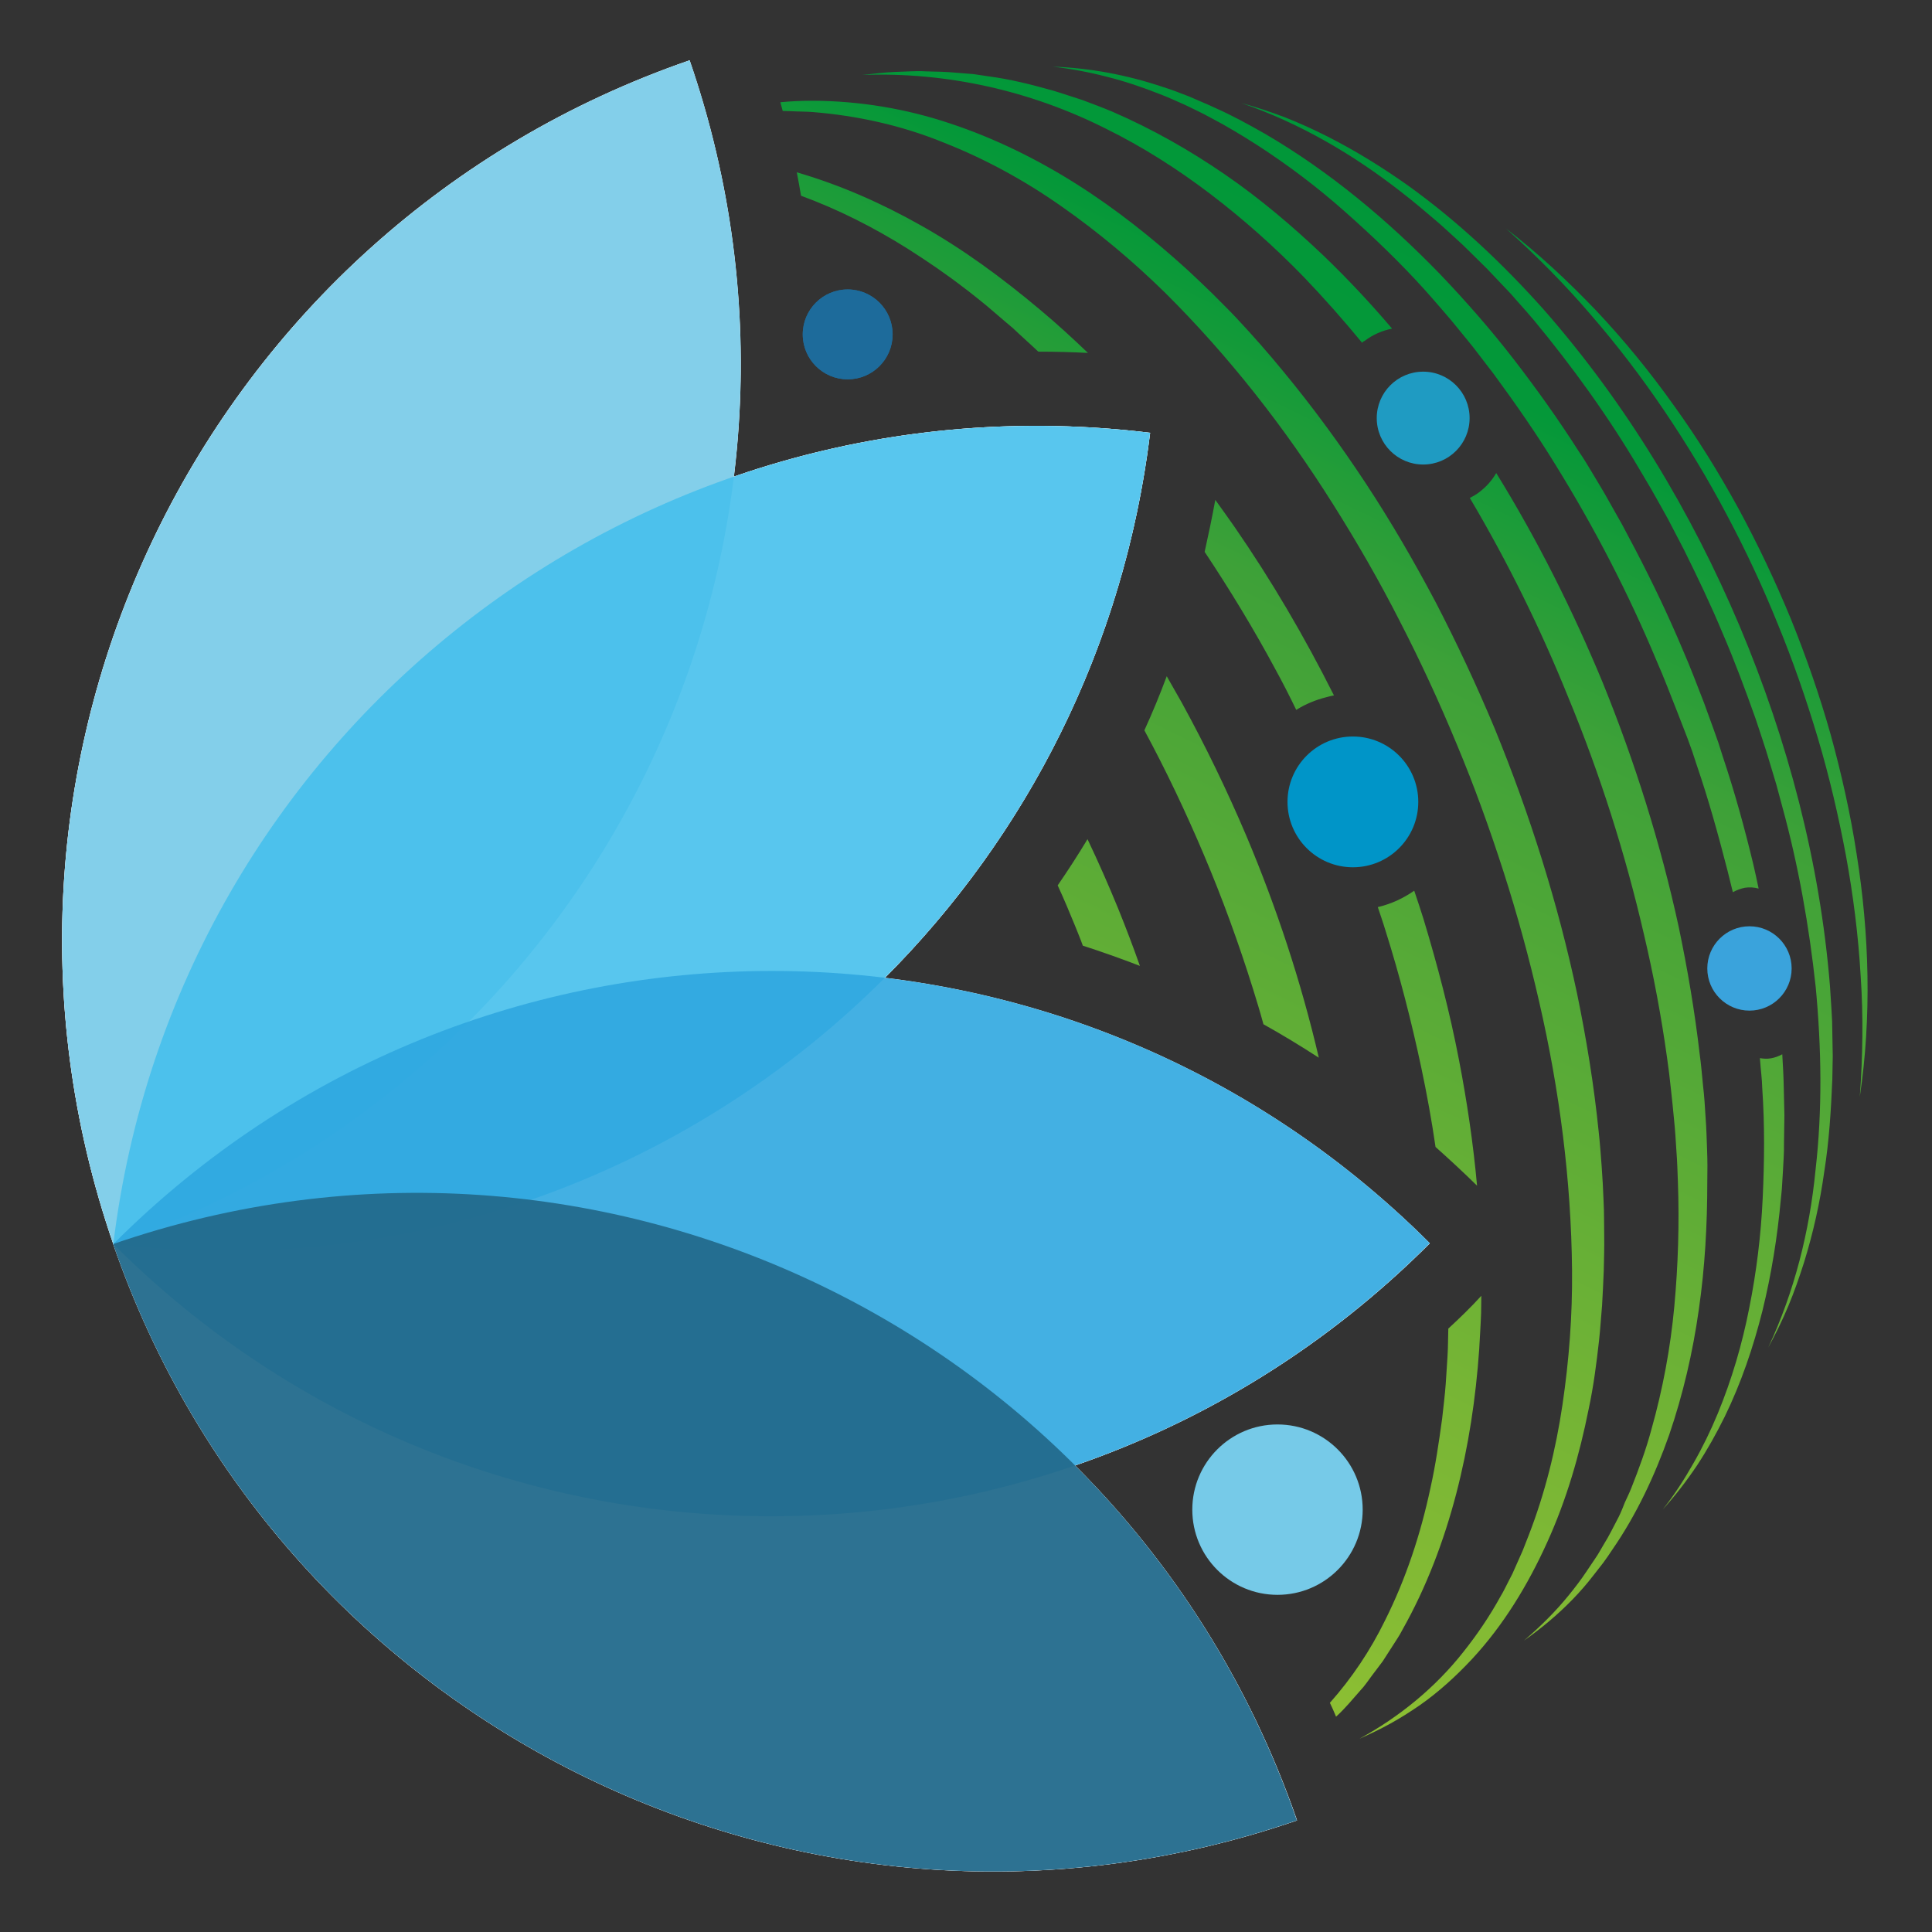 <?xml version="1.0" encoding="utf-8"?>
<!-- Generator: Adobe Illustrator 28.1.0, SVG Export Plug-In . SVG Version: 6.00 Build 0)  -->
<svg version="1.1" id="Livello_2" xmlns="http://www.w3.org/2000/svg" xmlns:xlink="http://www.w3.org/1999/xlink" x="0px" y="0px"
	 viewBox="0 0 90.71 90.71" style="enable-background:new 0 0 90.71 90.71;" xml:space="preserve">
<rect x="0" y="0" width="90.71" height="90.71" fill="#333333" stroke="none"/>
<style type="text/css">
	.st0{fill:url(#SVGID_1_);}
	.st1{fill:#1F9BC2;}
	.st2{fill:#0095C8;}
	.st3{fill:#3AA3DC;}
	.st4{fill:#76CAE8;}
	.st5{fill:#1D6B9B;}
	.st6{fill:#FFFFFF;}
	.st7{opacity:0.9;fill:#76CAE8;}
	.st8{opacity:0.9;fill:#46C0EC;}
	.st9{opacity:0.9;fill:#2FA8E0;}
	.st10{opacity:0.95;fill:#236B8D;}
</style>
<g>
	<linearGradient id="SVGID_1_" gradientUnits="userSpaceOnUse" x1="41.66" y1="71.366" x2="71.412" y2="10.268">
		<stop  offset="0" style="stop-color:#8DBF33"/>
		<stop  offset="0.236" style="stop-color:#79B635"/>
		<stop  offset="0.696" style="stop-color:#3EA138"/>
		<stop  offset="0.885" style="stop-color:#049839"/>
		<stop  offset="1" style="stop-color:#009739"/>
	</linearGradient>
	<path class="st0" d="M63.95,16.09c-0.88-1.07-1.79-2.1-2.75-3.1c-1.36-1.4-2.82-2.7-4.37-3.88c-1.55-1.18-3.2-2.23-4.95-3.09
		c-3.49-1.75-7.42-2.65-11.39-2.5c0.49-0.05,0.99-0.12,1.48-0.14l0.75-0.03l0.37-0.01c0.12,0,0.25,0,0.37,0.01
		c0.5,0.01,1,0.02,1.5,0.07l0.75,0.06l0.74,0.11c0.99,0.13,1.97,0.38,2.94,0.65c0.48,0.14,0.96,0.31,1.44,0.46
		c0.47,0.18,0.94,0.35,1.41,0.55c1.85,0.8,3.61,1.8,5.27,2.94c1.66,1.14,3.2,2.45,4.66,3.84c1.12,1.08,2.18,2.21,3.19,3.4
		c-0.46,0.09-0.9,0.28-1.28,0.57C64.02,16.02,63.99,16.06,63.95,16.09z M80.15,53.98c-0.02-0.5-0.03-1-0.07-1.51
		c-0.03-0.5-0.06-1-0.12-1.5c-0.05-0.5-0.09-1-0.16-1.5c-0.23-1.99-0.57-3.98-0.98-5.94c-0.85-3.92-2.06-7.76-3.57-11.48
		c-1.41-3.4-3.06-6.7-5-9.84c-0.2,0.35-0.47,0.65-0.8,0.9c-0.14,0.11-0.29,0.19-0.44,0.27c1.77,2.99,3.31,6.11,4.61,9.33
		c1.5,3.62,2.69,7.37,3.57,11.18c0.45,1.91,0.81,3.83,1.08,5.77c0.07,0.48,0.13,0.97,0.18,1.46c0.06,0.49,0.1,0.97,0.15,1.46
		c0.05,0.49,0.08,0.97,0.11,1.46c0.04,0.49,0.05,0.98,0.07,1.46c0.07,1.95,0.01,3.91-0.17,5.85c-0.18,1.94-0.54,3.87-1.07,5.75
		c-0.25,0.94-0.59,1.86-0.95,2.77c-0.09,0.23-0.2,0.45-0.3,0.67C76.2,70.77,76.11,71,76,71.22c-0.23,0.43-0.44,0.88-0.7,1.29
		c-0.13,0.21-0.24,0.43-0.38,0.63l-0.41,0.61c-0.27,0.41-0.57,0.8-0.88,1.18c-0.62,0.76-1.33,1.46-2.08,2.1
		c0.81-0.57,1.58-1.21,2.28-1.93c0.35-0.36,0.68-0.74,0.98-1.13l0.46-0.59c0.15-0.2,0.29-0.41,0.43-0.62c1.14-1.65,2-3.49,2.67-5.39
		c0.65-1.9,1.11-3.88,1.39-5.87c0.29-1.99,0.4-4.01,0.4-6.02C80.17,54.99,80.17,54.49,80.15,53.98z M83.68,49.5
		c-0.17,0.09-0.35,0.16-0.54,0.19c-0.17,0.03-0.34,0.02-0.51-0.01c0,0.04,0.01,0.09,0.01,0.13c0.03,0.43,0.09,0.86,0.1,1.29
		c0.12,1.72,0.1,3.45,0.02,5.17c-0.08,1.72-0.29,3.44-0.63,5.14c-0.33,1.69-0.82,3.36-1.48,4.96c-0.33,0.8-0.71,1.58-1.14,2.33
		c-0.43,0.76-0.9,1.49-1.44,2.17c0.59-0.65,1.12-1.34,1.61-2.07c0.48-0.73,0.91-1.5,1.3-2.29c0.77-1.58,1.34-3.26,1.77-4.97
		c0.42-1.71,0.7-3.46,0.86-5.21c0.02-0.22,0.05-0.44,0.06-0.66l0.04-0.66c0.02-0.44,0.06-0.88,0.05-1.32l0.02-1.32l-0.03-1.32
		C83.74,50.53,83.71,50.01,83.68,49.5z M79.24,34.69l0.22,0.61l0.2,0.61c0.56,1.63,1.02,3.3,1.45,4.97l0.25,1.01
		c0.18-0.1,0.37-0.17,0.57-0.21c0.21-0.03,0.43-0.02,0.64,0.04c-0.08-0.38-0.16-0.76-0.25-1.14c-0.41-1.71-0.88-3.41-1.44-5.08
		l-0.2-0.63l-0.22-0.62l-0.45-1.24c-0.32-0.82-0.63-1.65-0.98-2.45c-0.68-1.62-1.44-3.21-2.26-4.78l-0.62-1.17l-0.65-1.15
		c-0.21-0.39-0.45-0.76-0.67-1.14c-0.23-0.38-0.45-0.76-0.7-1.12c-0.95-1.49-1.97-2.92-3.05-4.32c-1.08-1.4-2.24-2.72-3.46-4
		c-2.45-2.53-5.18-4.82-8.23-6.6c-0.77-0.44-1.54-0.86-2.35-1.22c-0.4-0.19-0.81-0.35-1.21-0.53c-0.41-0.16-0.82-0.32-1.24-0.45
		c-1.67-0.56-3.41-0.89-5.16-0.95c0.87,0.1,1.72,0.26,2.56,0.48c0.84,0.21,1.66,0.49,2.47,0.81c0.4,0.15,0.8,0.34,1.19,0.51
		c0.39,0.19,0.78,0.37,1.16,0.58c0.77,0.4,1.51,0.85,2.23,1.31c1.45,0.94,2.83,1.98,4.12,3.13c1.29,1.14,2.54,2.34,3.7,3.62
		c0.29,0.32,0.57,0.65,0.85,0.97l0.42,0.49l0.41,0.5c0.27,0.34,0.55,0.66,0.81,1.01l0.79,1.03c1.02,1.39,2.01,2.81,2.91,4.28
		c1.82,2.94,3.41,6.01,4.74,9.2c0.35,0.79,0.65,1.6,0.97,2.4L79.24,34.69z M83.96,61.33c0.28-0.67,0.52-1.36,0.74-2.05
		c0.43-1.39,0.75-2.82,0.95-4.26c0.23-1.44,0.32-2.9,0.38-4.35l0.02-1.09c0-0.36-0.02-0.73-0.02-1.09l-0.01-0.55
		c-0.01-0.18-0.02-0.36-0.03-0.55l-0.07-1.09c-0.47-5.82-1.98-11.53-4.24-16.9c-2.27-5.37-5.32-10.43-9.16-14.82
		c-1.94-2.18-4.07-4.19-6.44-5.89c-1.19-0.84-2.43-1.61-3.73-2.27c-0.65-0.33-1.31-0.63-1.99-0.9c-0.68-0.26-1.37-0.49-2.07-0.68
		c2.74,0.94,5.26,2.42,7.52,4.19c0.57,0.44,1.12,0.91,1.66,1.37c0.27,0.23,0.53,0.48,0.8,0.72c0.27,0.24,0.53,0.49,0.78,0.74
		l0.77,0.76l0.74,0.78l0.37,0.39l0.36,0.41c0.24,0.27,0.48,0.54,0.71,0.81c1.83,2.21,3.52,4.55,4.98,7.03l0.55,0.93l0.53,0.94
		l0.26,0.47l0.25,0.48l0.5,0.96c0.64,1.29,1.26,2.59,1.81,3.91c0.57,1.32,1.07,2.67,1.55,4.02c0.22,0.68,0.46,1.36,0.66,2.05
		l0.31,1.03l0.28,1.04c0.76,2.77,1.26,5.61,1.57,8.47c0.27,2.86,0.32,5.75-0.01,8.61c-0.28,2.86-0.99,5.7-2.22,8.32
		C83.36,62.65,83.68,62,83.96,61.33z M87.17,40.09c-0.29-1.89-0.71-3.76-1.22-5.61c-0.52-1.84-1.15-3.65-1.87-5.43
		c-0.73-1.77-1.55-3.5-2.46-5.18c-0.92-1.68-1.93-3.31-3.05-4.86c-1.11-1.56-2.32-3.04-3.63-4.43c-1.32-1.38-2.72-2.69-4.23-3.85
		c1.42,1.27,2.76,2.62,3.99,4.06c1.24,1.43,2.39,2.94,3.45,4.51c1.06,1.57,2.04,3.19,2.92,4.86c0.89,1.67,1.69,3.38,2.4,5.14
		c0.72,1.75,1.34,3.54,1.88,5.35c0.54,1.81,0.97,3.66,1.32,5.52c0.34,1.86,0.58,3.74,0.69,5.64c0.13,1.89,0.1,3.79-0.04,5.69
		C87.88,47.73,87.77,43.86,87.17,40.09z M50.48,43.48c0.12,0.3,0.25,0.61,0.36,0.92c0.9,0.29,1.8,0.61,2.68,0.95
		c-0.32-0.91-0.66-1.8-1.02-2.69c-0.45-1.1-0.93-2.19-1.44-3.26c-0.44,0.73-0.91,1.46-1.4,2.17C49.95,42.2,50.22,42.84,50.48,43.48z
		 M43.23,10.58c-1.84-1.04-3.79-1.9-5.82-2.49c0.07,0.37,0.14,0.73,0.2,1.1c1.74,0.64,3.4,1.48,4.98,2.47
		c0.93,0.59,1.84,1.21,2.72,1.89c0.22,0.16,0.43,0.34,0.65,0.51c0.22,0.17,0.43,0.35,0.64,0.53l0.63,0.54l0.32,0.27l0.3,0.28
		l0.61,0.56c0.1,0.09,0.19,0.18,0.29,0.27c0.78,0,1.55,0.02,2.33,0.06c-0.73-0.7-1.47-1.38-2.25-2.03
		C47.08,13.07,45.23,11.7,43.23,10.58z M62.63,32.65c-1.38-2.75-2.93-5.4-4.68-7.93c-0.29-0.42-0.59-0.83-0.89-1.25
		c-0.15,0.82-0.32,1.63-0.5,2.44c1.19,1.79,2.31,3.63,3.33,5.53c0.34,0.62,0.66,1.25,0.97,1.89c0.43-0.27,0.91-0.47,1.43-0.6
		C62.4,32.7,62.51,32.67,62.63,32.65z M64.69,42.59c0.12,0.37,0.25,0.73,0.36,1.1c0.67,2.12,1.22,4.27,1.68,6.43
		c0.26,1.23,0.49,2.48,0.67,3.73c0.66,0.59,1.31,1.19,1.95,1.82c-0.18-1.98-0.47-3.95-0.85-5.91c-0.43-2.24-1.01-4.45-1.67-6.63
		c-0.14-0.44-0.28-0.87-0.43-1.31c-0.49,0.34-1.05,0.61-1.67,0.76C64.73,42.58,64.71,42.58,64.69,42.59z M68,62.38
		c-0.01,0.31-0.01,0.62-0.02,0.93c-0.02,0.55-0.07,1.1-0.1,1.65c-0.04,0.55-0.11,1.1-0.17,1.65c-0.15,1.09-0.31,2.19-0.55,3.26
		c-0.46,2.16-1.15,4.26-2.14,6.23c-0.68,1.39-1.55,2.69-2.58,3.85c0.1,0.21,0.2,0.43,0.29,0.65c0.42-0.38,0.77-0.81,1.14-1.23
		c0.2-0.21,0.36-0.45,0.53-0.68l0.52-0.69l0.47-0.73c0.15-0.24,0.32-0.48,0.45-0.74c1.13-2,1.95-4.17,2.53-6.39
		c0.58-2.22,0.92-4.49,1.08-6.78c0.03-0.57,0.07-1.14,0.09-1.71l0.01-0.81C69.05,61.39,68.53,61.89,68,62.38z M54.78,31.75
		c-0.32,0.86-0.67,1.71-1.05,2.54c1.02,1.89,1.94,3.83,2.78,5.81c0.88,2.07,1.65,4.19,2.32,6.33c0.17,0.55,0.34,1.1,0.49,1.66
		c0.88,0.49,1.75,1.02,2.6,1.57c-0.83-3.56-1.98-7.04-3.4-10.41c-0.91-2.14-1.92-4.23-3.04-6.27
		C55.25,32.57,55.01,32.16,54.78,31.75z M75.29,56.39c-0.02-0.54-0.05-1.09-0.09-1.63c-0.04-0.54-0.08-1.09-0.14-1.63
		c-0.22-2.17-0.57-4.32-1.01-6.46c-0.9-4.26-2.22-8.43-3.87-12.46c-0.84-2.01-1.76-3.98-2.76-5.91c-1.02-1.93-2.11-3.81-3.31-5.63
		c-1.2-1.82-2.49-3.58-3.88-5.26c-0.69-0.84-1.41-1.66-2.16-2.46c-0.37-0.4-0.77-0.78-1.15-1.17c-0.39-0.38-0.79-0.76-1.19-1.13
		c-1.62-1.47-3.34-2.84-5.19-4.01c-1.85-1.17-3.84-2.15-5.92-2.84c-2.08-0.7-4.27-1.06-6.45-1.07c-0.51,0-1.02,0.02-1.53,0.07
		c0.04,0.14,0.07,0.28,0.11,0.41c0.2,0,0.41,0.01,0.61,0.02c0.27,0.01,0.53,0.01,0.79,0.03c2.11,0.17,4.19,0.63,6.15,1.43
		c1.96,0.77,3.82,1.79,5.54,3c1.73,1.21,3.35,2.57,4.86,4.05c3,2.98,5.62,6.33,7.88,9.92c1.13,1.79,2.19,3.63,3.15,5.52
		c0.97,1.88,1.86,3.81,2.67,5.77c0.82,1.96,1.54,3.95,2.19,5.97c0.65,2.02,1.21,4.07,1.68,6.13c0.95,4.13,1.5,8.36,1.54,12.59
		c0.02,2.12-0.14,4.23-0.45,6.32c-0.31,2.09-0.82,4.15-1.58,6.11l-0.29,0.74l-0.32,0.72l-0.16,0.36l-0.18,0.35
		c-0.12,0.23-0.23,0.47-0.37,0.7c-0.51,0.93-1.1,1.8-1.76,2.63c-1.31,1.66-2.99,3.04-4.88,4.07c0.49-0.22,0.98-0.45,1.45-0.71
		c0.47-0.26,0.93-0.55,1.38-0.86c0.89-0.62,1.7-1.36,2.45-2.16c1.49-1.6,2.64-3.5,3.54-5.49c0.91-2,1.52-4.11,1.95-6.26
		c0.23-1.07,0.37-2.16,0.49-3.24c0.06-0.54,0.09-1.09,0.14-1.63c0.03-0.55,0.06-1.09,0.08-1.64c0.01-0.55,0.03-1.09,0.02-1.64
		C75.31,57.48,75.32,56.93,75.29,56.39z"/>
	<circle id="SAT_02_00000179630537385159031710000008971052696571825066_" class="st1" cx="66.82" cy="19.63" r="2.18"/>
	<circle id="SAT_03_00000178203751150476957050000001110996608358028696_" class="st2" cx="63.52" cy="37.65" r="3.07"/>
	<circle id="SAT_04_00000093858878442603344490000003773933389883281573_" class="st3" cx="82.14" cy="45.47" r="1.98"/>
	<circle id="SAT_05_00000181785651605684163460000010775250528202422163_" class="st4" cx="59.98" cy="70.88" r="4"/>
	<circle id="SAT_01_00000165197729815414177380000009865170676190094743_" class="st5" cx="39.8" cy="15.7" r="2.11"/>
	<circle class="st5" cx="39.8" cy="15.7" r="2.11"/>
	<path class="st6" d="M50.47,68.81c6.09-2.1,11.8-5.57,16.66-10.43c-7.18-7.17-16.24-11.32-25.59-12.46
		C48.2,39.25,52.77,30.4,54,20.32c-6.82-0.83-13.46-0.05-19.55,2.06c0.78-6.39,0.16-13.05-2.08-19.54
		C9.56,10.71-2.56,35.59,5.32,58.41c7.87,22.82,32.76,34.93,55.58,27.06C58.65,78.98,55.03,73.35,50.47,68.81z"/>
	<path id="PETALO_01_00000062161068528040357720000003394276174112972462_" class="st6" d="M32.38,2.83
		c7.87,22.82-4.24,47.7-27.06,55.58C-2.56,35.59,9.56,10.71,32.38,2.83z"/>
	<path id="PETALO_02_00000167381886705369446440000014317386672690466442_" class="st6" d="M5.32,58.41
		C8.24,34.45,30.04,17.4,54,20.32C51.08,44.28,29.27,61.34,5.32,58.41z"/>
	<path id="PETALO_03_00000174578097278554498230000007657428566897131177_" class="st6" d="M5.32,58.41
		c17.06-17.08,44.74-17.1,61.81-0.04C50.07,75.45,22.39,75.47,5.32,58.41z"/>
	<path id="PETALO_04_00000124878420646977856800000001782271957491586475_" class="st6" d="M60.89,85.47
		c-22.82,7.87-47.7-4.25-55.58-27.06C28.14,50.53,53.02,62.66,60.89,85.47z"/>
	<path id="PETALO_01_00000091014847796517494990000001090266481571717762_" class="st7" d="M32.38,2.83
		c7.87,22.82-4.24,47.7-27.06,55.58C-2.56,35.59,9.56,10.71,32.38,2.83z"/>
	<path id="PETALO_02_00000175288470617367500480000017227530912717180335_" class="st8" d="M5.32,58.41
		C8.24,34.45,30.04,17.4,54,20.32C51.08,44.28,29.27,61.34,5.32,58.41z"/>
	<path id="PETALO_03_00000030471907496206708740000007042568986566685600_" class="st9" d="M5.32,58.41
		c17.06-17.08,44.74-17.1,61.81-0.04C50.07,75.45,22.39,75.47,5.32,58.41z"/>
	<path id="PETALO_04_00000137104981763232006600000002712428542251747471_" class="st10" d="M60.89,85.47
		c-22.82,7.87-47.7-4.25-55.58-27.06C28.14,50.53,53.02,62.66,60.89,85.47z"/>
</g>
</svg>
